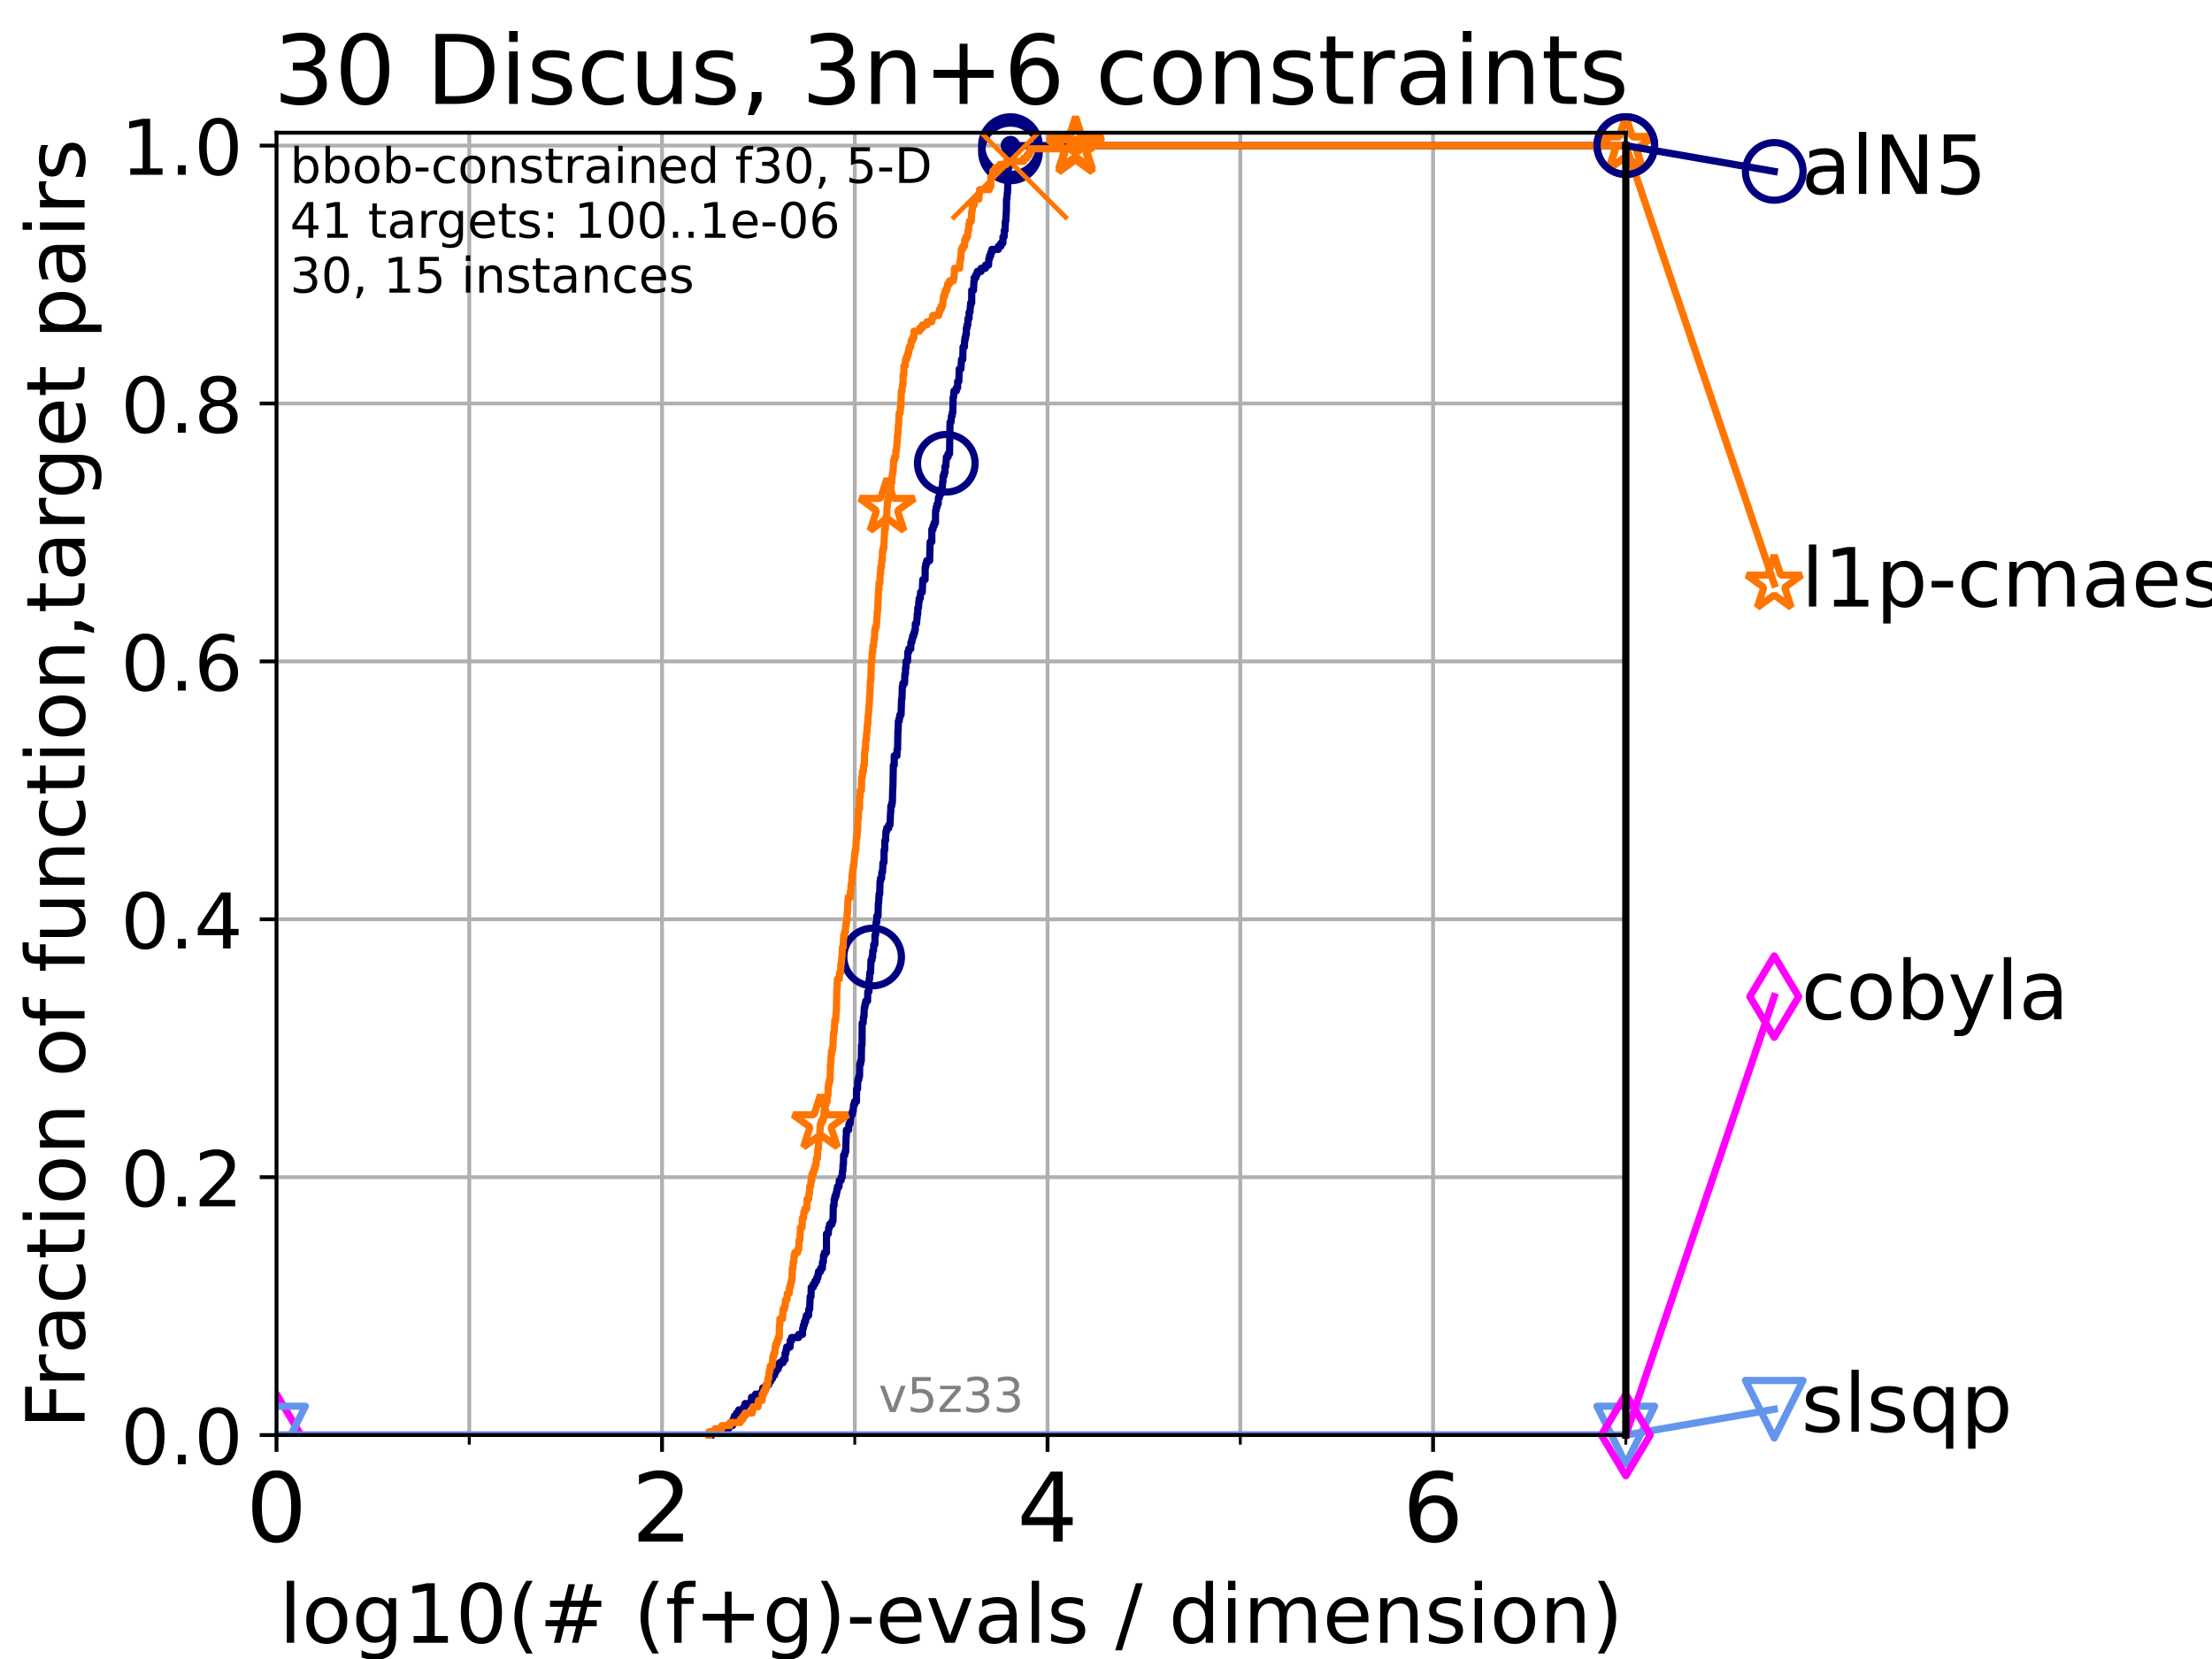 <?xml version="1.0" encoding="utf-8" standalone="no"?>
<!DOCTYPE svg PUBLIC "-//W3C//DTD SVG 1.1//EN"
  "http://www.w3.org/Graphics/SVG/1.1/DTD/svg11.dtd">
<!-- Created with matplotlib (https://matplotlib.org/) -->
<svg height="345.6pt" version="1.1" viewBox="0 0 460.8 345.6" width="460.8pt" xmlns="http://www.w3.org/2000/svg" xmlns:xlink="http://www.w3.org/1999/xlink">
 <defs>
  <style type="text/css">*{stroke-linecap:butt;stroke-linejoin:round;}</style>
 </defs>
 <g id="figure_1">
  <g id="patch_1">
   <path d="M 0 345.6 
L 460.8 345.6 
L 460.8 0 
L 0 0 
z
" style="fill:#ffffff;"/>
  </g>
  <g id="axes_1">
   <g id="patch_2">
    <path d="M 57.6 298.944 
L 338.688 298.944 
L 338.688 27.648 
L 57.6 27.648 
z
" style="fill:#ffffff;"/>
   </g>
   <g id="matplotlib.axis_1">
    <g id="xtick_1">
     <g id="line2d_1">
      <path clip-path="url(#p3d8bcfa9bb)" d="M 57.6 298.944 
L 57.6 27.648 
" style="fill:none;stroke:#b0b0b0;stroke-linecap:square;stroke-width:0.8;"/>
     </g>
     <g id="line2d_2">
      <defs>
       <path d="M 0 0 
L 0 3.5 
" id="m14b22f8a69" style="stroke:#000000;stroke-width:0.8;"/>
      </defs>
      <g>
       <use style="stroke:#000000;stroke-width:0.8;" x="57.6" xlink:href="#m14b22f8a69" y="298.944"/>
      </g>
     </g>
     <g id="text_1">
      <!-- 0 -->
      <g transform="translate(51.237 321.141)scale(0.2 -0.2)">
       <defs>
        <path d="M 31.781 66.406 
Q 24.172 66.406 20.328 58.906 
Q 16.5 51.422 16.5 36.375 
Q 16.5 21.391 20.328 13.891 
Q 24.172 6.391 31.781 6.391 
Q 39.453 6.391 43.281 13.891 
Q 47.125 21.391 47.125 36.375 
Q 47.125 51.422 43.281 58.906 
Q 39.453 66.406 31.781 66.406 
z
M 31.781 74.219 
Q 44.047 74.219 50.516 64.516 
Q 56.984 54.828 56.984 36.375 
Q 56.984 17.969 50.516 8.266 
Q 44.047 -1.422 31.781 -1.422 
Q 19.531 -1.422 13.062 8.266 
Q 6.594 17.969 6.594 36.375 
Q 6.594 54.828 13.062 64.516 
Q 19.531 74.219 31.781 74.219 
z
" id="DejaVuSans-48"/>
       </defs>
       <use xlink:href="#DejaVuSans-48"/>
      </g>
     </g>
    </g>
    <g id="xtick_2">
     <g id="line2d_3">
      <path clip-path="url(#p3d8bcfa9bb)" d="M 137.911 298.944 
L 137.911 27.648 
" style="fill:none;stroke:#b0b0b0;stroke-linecap:square;stroke-width:0.8;"/>
     </g>
     <g id="line2d_4">
      <g>
       <use style="stroke:#000000;stroke-width:0.8;" x="137.911" xlink:href="#m14b22f8a69" y="298.944"/>
      </g>
     </g>
     <g id="text_2">
      <!-- 2 -->
      <g transform="translate(131.548 321.141)scale(0.2 -0.2)">
       <defs>
        <path d="M 19.188 8.297 
L 53.609 8.297 
L 53.609 0 
L 7.328 0 
L 7.328 8.297 
Q 12.938 14.109 22.625 23.891 
Q 32.328 33.688 34.812 36.531 
Q 39.547 41.844 41.422 45.531 
Q 43.312 49.219 43.312 52.781 
Q 43.312 58.594 39.234 62.25 
Q 35.156 65.922 28.609 65.922 
Q 23.969 65.922 18.812 64.312 
Q 13.672 62.703 7.812 59.422 
L 7.812 69.391 
Q 13.766 71.781 18.938 73 
Q 24.125 74.219 28.422 74.219 
Q 39.75 74.219 46.484 68.547 
Q 53.219 62.891 53.219 53.422 
Q 53.219 48.922 51.531 44.891 
Q 49.859 40.875 45.406 35.406 
Q 44.188 33.984 37.641 27.219 
Q 31.109 20.453 19.188 8.297 
z
" id="DejaVuSans-50"/>
       </defs>
       <use xlink:href="#DejaVuSans-50"/>
      </g>
     </g>
    </g>
    <g id="xtick_3">
     <g id="line2d_5">
      <path clip-path="url(#p3d8bcfa9bb)" d="M 218.222 298.944 
L 218.222 27.648 
" style="fill:none;stroke:#b0b0b0;stroke-linecap:square;stroke-width:0.8;"/>
     </g>
     <g id="line2d_6">
      <g>
       <use style="stroke:#000000;stroke-width:0.8;" x="218.222" xlink:href="#m14b22f8a69" y="298.944"/>
      </g>
     </g>
     <g id="text_3">
      <!-- 4 -->
      <g transform="translate(211.859 321.141)scale(0.2 -0.2)">
       <defs>
        <path d="M 37.797 64.312 
L 12.891 25.391 
L 37.797 25.391 
z
M 35.203 72.906 
L 47.609 72.906 
L 47.609 25.391 
L 58.016 25.391 
L 58.016 17.188 
L 47.609 17.188 
L 47.609 0 
L 37.797 0 
L 37.797 17.188 
L 4.891 17.188 
L 4.891 26.703 
z
" id="DejaVuSans-52"/>
       </defs>
       <use xlink:href="#DejaVuSans-52"/>
      </g>
     </g>
    </g>
    <g id="xtick_4">
     <g id="line2d_7">
      <path clip-path="url(#p3d8bcfa9bb)" d="M 298.533 298.944 
L 298.533 27.648 
" style="fill:none;stroke:#b0b0b0;stroke-linecap:square;stroke-width:0.8;"/>
     </g>
     <g id="line2d_8">
      <g>
       <use style="stroke:#000000;stroke-width:0.8;" x="298.533" xlink:href="#m14b22f8a69" y="298.944"/>
      </g>
     </g>
     <g id="text_4">
      <!-- 6 -->
      <g transform="translate(292.17 321.141)scale(0.2 -0.2)">
       <defs>
        <path d="M 33.016 40.375 
Q 26.375 40.375 22.484 35.828 
Q 18.609 31.297 18.609 23.391 
Q 18.609 15.531 22.484 10.953 
Q 26.375 6.391 33.016 6.391 
Q 39.656 6.391 43.531 10.953 
Q 47.406 15.531 47.406 23.391 
Q 47.406 31.297 43.531 35.828 
Q 39.656 40.375 33.016 40.375 
z
M 52.594 71.297 
L 52.594 62.312 
Q 48.875 64.062 45.094 64.984 
Q 41.312 65.922 37.594 65.922 
Q 27.828 65.922 22.672 59.328 
Q 17.531 52.734 16.797 39.406 
Q 19.672 43.656 24.016 45.922 
Q 28.375 48.188 33.594 48.188 
Q 44.578 48.188 50.953 41.516 
Q 57.328 34.859 57.328 23.391 
Q 57.328 12.156 50.688 5.359 
Q 44.047 -1.422 33.016 -1.422 
Q 20.359 -1.422 13.672 8.266 
Q 6.984 17.969 6.984 36.375 
Q 6.984 53.656 15.188 63.938 
Q 23.391 74.219 37.203 74.219 
Q 40.922 74.219 44.703 73.484 
Q 48.484 72.75 52.594 71.297 
z
" id="DejaVuSans-54"/>
       </defs>
       <use xlink:href="#DejaVuSans-54"/>
      </g>
     </g>
    </g>
    <g id="xtick_5">
     <g id="line2d_9">
      <path clip-path="url(#p3d8bcfa9bb)" d="M 97.755 298.944 
L 97.755 27.648 
" style="fill:none;stroke:#b0b0b0;stroke-linecap:square;stroke-width:0.8;"/>
     </g>
     <g id="line2d_10">
      <defs>
       <path d="M 0 0 
L 0 2 
" id="mcf0b6f59fc" style="stroke:#000000;stroke-width:0.6;"/>
      </defs>
      <g>
       <use style="stroke:#000000;stroke-width:0.6;" x="97.755" xlink:href="#mcf0b6f59fc" y="298.944"/>
      </g>
     </g>
    </g>
    <g id="xtick_6">
     <g id="line2d_11">
      <path clip-path="url(#p3d8bcfa9bb)" d="M 178.066 298.944 
L 178.066 27.648 
" style="fill:none;stroke:#b0b0b0;stroke-linecap:square;stroke-width:0.8;"/>
     </g>
     <g id="line2d_12">
      <g>
       <use style="stroke:#000000;stroke-width:0.6;" x="178.066" xlink:href="#mcf0b6f59fc" y="298.944"/>
      </g>
     </g>
    </g>
    <g id="xtick_7">
     <g id="line2d_13">
      <path clip-path="url(#p3d8bcfa9bb)" d="M 258.377 298.944 
L 258.377 27.648 
" style="fill:none;stroke:#b0b0b0;stroke-linecap:square;stroke-width:0.8;"/>
     </g>
     <g id="line2d_14">
      <g>
       <use style="stroke:#000000;stroke-width:0.6;" x="258.377" xlink:href="#mcf0b6f59fc" y="298.944"/>
      </g>
     </g>
    </g>
    <g id="xtick_8">
     <g id="line2d_15">
      <path clip-path="url(#p3d8bcfa9bb)" d="M 338.688 298.944 
L 338.688 27.648 
" style="fill:none;stroke:#b0b0b0;stroke-linecap:square;stroke-width:0.8;"/>
     </g>
     <g id="line2d_16">
      <g>
       <use style="stroke:#000000;stroke-width:0.6;" x="338.688" xlink:href="#mcf0b6f59fc" y="298.944"/>
      </g>
     </g>
    </g>
    <g id="text_5">
     <!-- log10(# (f+g)-evals / dimension) -->
     <g transform="translate(58.145 342.218)scale(0.17 -0.17)">
      <defs>
       <path d="M 9.422 75.984 
L 18.406 75.984 
L 18.406 0 
L 9.422 0 
z
" id="DejaVuSans-108"/>
       <path d="M 30.609 48.391 
Q 23.391 48.391 19.188 42.75 
Q 14.984 37.109 14.984 27.297 
Q 14.984 17.484 19.156 11.844 
Q 23.344 6.203 30.609 6.203 
Q 37.797 6.203 41.984 11.859 
Q 46.188 17.531 46.188 27.297 
Q 46.188 37.016 41.984 42.703 
Q 37.797 48.391 30.609 48.391 
z
M 30.609 56 
Q 42.328 56 49.016 48.375 
Q 55.719 40.766 55.719 27.297 
Q 55.719 13.875 49.016 6.219 
Q 42.328 -1.422 30.609 -1.422 
Q 18.844 -1.422 12.172 6.219 
Q 5.516 13.875 5.516 27.297 
Q 5.516 40.766 12.172 48.375 
Q 18.844 56 30.609 56 
z
" id="DejaVuSans-111"/>
       <path d="M 45.406 27.984 
Q 45.406 37.75 41.375 43.109 
Q 37.359 48.484 30.078 48.484 
Q 22.859 48.484 18.828 43.109 
Q 14.797 37.75 14.797 27.984 
Q 14.797 18.266 18.828 12.891 
Q 22.859 7.516 30.078 7.516 
Q 37.359 7.516 41.375 12.891 
Q 45.406 18.266 45.406 27.984 
z
M 54.391 6.781 
Q 54.391 -7.172 48.188 -13.984 
Q 42 -20.797 29.203 -20.797 
Q 24.469 -20.797 20.266 -20.094 
Q 16.062 -19.391 12.109 -17.922 
L 12.109 -9.188 
Q 16.062 -11.328 19.922 -12.344 
Q 23.781 -13.375 27.781 -13.375 
Q 36.625 -13.375 41.016 -8.766 
Q 45.406 -4.156 45.406 5.172 
L 45.406 9.625 
Q 42.625 4.781 38.281 2.391 
Q 33.938 0 27.875 0 
Q 17.828 0 11.672 7.656 
Q 5.516 15.328 5.516 27.984 
Q 5.516 40.672 11.672 48.328 
Q 17.828 56 27.875 56 
Q 33.938 56 38.281 53.609 
Q 42.625 51.219 45.406 46.391 
L 45.406 54.688 
L 54.391 54.688 
z
" id="DejaVuSans-103"/>
       <path d="M 12.406 8.297 
L 28.516 8.297 
L 28.516 63.922 
L 10.984 60.406 
L 10.984 69.391 
L 28.422 72.906 
L 38.281 72.906 
L 38.281 8.297 
L 54.391 8.297 
L 54.391 0 
L 12.406 0 
z
" id="DejaVuSans-49"/>
       <path d="M 31 75.875 
Q 24.469 64.656 21.281 53.656 
Q 18.109 42.672 18.109 31.391 
Q 18.109 20.125 21.312 9.062 
Q 24.516 -2 31 -13.188 
L 23.188 -13.188 
Q 15.875 -1.703 12.234 9.375 
Q 8.594 20.453 8.594 31.391 
Q 8.594 42.281 12.203 53.312 
Q 15.828 64.359 23.188 75.875 
z
" id="DejaVuSans-40"/>
       <path d="M 51.125 44 
L 36.922 44 
L 32.812 27.688 
L 47.125 27.688 
z
M 43.797 71.781 
L 38.719 51.516 
L 52.984 51.516 
L 58.109 71.781 
L 65.922 71.781 
L 60.891 51.516 
L 76.125 51.516 
L 76.125 44 
L 58.984 44 
L 54.984 27.688 
L 70.516 27.688 
L 70.516 20.219 
L 53.078 20.219 
L 48 0 
L 40.188 0 
L 45.219 20.219 
L 30.906 20.219 
L 25.875 0 
L 18.016 0 
L 23.094 20.219 
L 7.719 20.219 
L 7.719 27.688 
L 24.906 27.688 
L 29 44 
L 13.281 44 
L 13.281 51.516 
L 30.906 51.516 
L 35.891 71.781 
z
" id="DejaVuSans-35"/>
       <path id="DejaVuSans-32"/>
       <path d="M 37.109 75.984 
L 37.109 68.5 
L 28.516 68.5 
Q 23.688 68.5 21.797 66.547 
Q 19.922 64.594 19.922 59.516 
L 19.922 54.688 
L 34.719 54.688 
L 34.719 47.703 
L 19.922 47.703 
L 19.922 0 
L 10.891 0 
L 10.891 47.703 
L 2.297 47.703 
L 2.297 54.688 
L 10.891 54.688 
L 10.891 58.5 
Q 10.891 67.625 15.141 71.797 
Q 19.391 75.984 28.609 75.984 
z
" id="DejaVuSans-102"/>
       <path d="M 46 62.703 
L 46 35.5 
L 73.188 35.5 
L 73.188 27.203 
L 46 27.203 
L 46 0 
L 37.797 0 
L 37.797 27.203 
L 10.594 27.203 
L 10.594 35.5 
L 37.797 35.5 
L 37.797 62.703 
z
" id="DejaVuSans-43"/>
       <path d="M 8.016 75.875 
L 15.828 75.875 
Q 23.141 64.359 26.781 53.312 
Q 30.422 42.281 30.422 31.391 
Q 30.422 20.453 26.781 9.375 
Q 23.141 -1.703 15.828 -13.188 
L 8.016 -13.188 
Q 14.5 -2 17.703 9.062 
Q 20.906 20.125 20.906 31.391 
Q 20.906 42.672 17.703 53.656 
Q 14.5 64.656 8.016 75.875 
z
" id="DejaVuSans-41"/>
       <path d="M 4.891 31.391 
L 31.203 31.391 
L 31.203 23.391 
L 4.891 23.391 
z
" id="DejaVuSans-45"/>
       <path d="M 56.203 29.594 
L 56.203 25.203 
L 14.891 25.203 
Q 15.484 15.922 20.484 11.062 
Q 25.484 6.203 34.422 6.203 
Q 39.594 6.203 44.453 7.469 
Q 49.312 8.734 54.109 11.281 
L 54.109 2.781 
Q 49.266 0.734 44.188 -0.344 
Q 39.109 -1.422 33.891 -1.422 
Q 20.797 -1.422 13.156 6.188 
Q 5.516 13.812 5.516 26.812 
Q 5.516 40.234 12.766 48.109 
Q 20.016 56 32.328 56 
Q 43.359 56 49.781 48.891 
Q 56.203 41.797 56.203 29.594 
z
M 47.219 32.234 
Q 47.125 39.594 43.094 43.984 
Q 39.062 48.391 32.422 48.391 
Q 24.906 48.391 20.391 44.141 
Q 15.875 39.891 15.188 32.172 
z
" id="DejaVuSans-101"/>
       <path d="M 2.984 54.688 
L 12.5 54.688 
L 29.594 8.797 
L 46.688 54.688 
L 56.203 54.688 
L 35.688 0 
L 23.484 0 
z
" id="DejaVuSans-118"/>
       <path d="M 34.281 27.484 
Q 23.391 27.484 19.188 25 
Q 14.984 22.516 14.984 16.5 
Q 14.984 11.719 18.141 8.906 
Q 21.297 6.109 26.703 6.109 
Q 34.188 6.109 38.703 11.406 
Q 43.219 16.703 43.219 25.484 
L 43.219 27.484 
z
M 52.203 31.203 
L 52.203 0 
L 43.219 0 
L 43.219 8.297 
Q 40.141 3.328 35.547 0.953 
Q 30.953 -1.422 24.312 -1.422 
Q 15.922 -1.422 10.953 3.297 
Q 6 8.016 6 15.922 
Q 6 25.141 12.172 29.828 
Q 18.359 34.516 30.609 34.516 
L 43.219 34.516 
L 43.219 35.406 
Q 43.219 41.609 39.141 45 
Q 35.062 48.391 27.688 48.391 
Q 23 48.391 18.547 47.266 
Q 14.109 46.141 10.016 43.891 
L 10.016 52.203 
Q 14.938 54.109 19.578 55.047 
Q 24.219 56 28.609 56 
Q 40.484 56 46.344 49.844 
Q 52.203 43.703 52.203 31.203 
z
" id="DejaVuSans-97"/>
       <path d="M 44.281 53.078 
L 44.281 44.578 
Q 40.484 46.531 36.375 47.5 
Q 32.281 48.484 27.875 48.484 
Q 21.188 48.484 17.844 46.438 
Q 14.5 44.391 14.5 40.281 
Q 14.5 37.156 16.891 35.375 
Q 19.281 33.594 26.516 31.984 
L 29.594 31.297 
Q 39.156 29.25 43.188 25.516 
Q 47.219 21.781 47.219 15.094 
Q 47.219 7.469 41.188 3.016 
Q 35.156 -1.422 24.609 -1.422 
Q 20.219 -1.422 15.453 -0.562 
Q 10.688 0.297 5.422 2 
L 5.422 11.281 
Q 10.406 8.688 15.234 7.391 
Q 20.062 6.109 24.812 6.109 
Q 31.156 6.109 34.562 8.281 
Q 37.984 10.453 37.984 14.406 
Q 37.984 18.062 35.516 20.016 
Q 33.062 21.969 24.703 23.781 
L 21.578 24.516 
Q 13.234 26.266 9.516 29.906 
Q 5.812 33.547 5.812 39.891 
Q 5.812 47.609 11.281 51.797 
Q 16.75 56 26.812 56 
Q 31.781 56 36.172 55.266 
Q 40.578 54.547 44.281 53.078 
z
" id="DejaVuSans-115"/>
       <path d="M 25.391 72.906 
L 33.688 72.906 
L 8.297 -9.281 
L 0 -9.281 
z
" id="DejaVuSans-47"/>
       <path d="M 45.406 46.391 
L 45.406 75.984 
L 54.391 75.984 
L 54.391 0 
L 45.406 0 
L 45.406 8.203 
Q 42.578 3.328 38.25 0.953 
Q 33.938 -1.422 27.875 -1.422 
Q 17.969 -1.422 11.734 6.484 
Q 5.516 14.406 5.516 27.297 
Q 5.516 40.188 11.734 48.094 
Q 17.969 56 27.875 56 
Q 33.938 56 38.25 53.625 
Q 42.578 51.266 45.406 46.391 
z
M 14.797 27.297 
Q 14.797 17.391 18.875 11.75 
Q 22.953 6.109 30.078 6.109 
Q 37.203 6.109 41.297 11.75 
Q 45.406 17.391 45.406 27.297 
Q 45.406 37.203 41.297 42.844 
Q 37.203 48.484 30.078 48.484 
Q 22.953 48.484 18.875 42.844 
Q 14.797 37.203 14.797 27.297 
z
" id="DejaVuSans-100"/>
       <path d="M 9.422 54.688 
L 18.406 54.688 
L 18.406 0 
L 9.422 0 
z
M 9.422 75.984 
L 18.406 75.984 
L 18.406 64.594 
L 9.422 64.594 
z
" id="DejaVuSans-105"/>
       <path d="M 52 44.188 
Q 55.375 50.25 60.062 53.125 
Q 64.75 56 71.094 56 
Q 79.641 56 84.281 50.016 
Q 88.922 44.047 88.922 33.016 
L 88.922 0 
L 79.891 0 
L 79.891 32.719 
Q 79.891 40.578 77.094 44.375 
Q 74.312 48.188 68.609 48.188 
Q 61.625 48.188 57.562 43.547 
Q 53.516 38.922 53.516 30.906 
L 53.516 0 
L 44.484 0 
L 44.484 32.719 
Q 44.484 40.625 41.703 44.406 
Q 38.922 48.188 33.109 48.188 
Q 26.219 48.188 22.156 43.531 
Q 18.109 38.875 18.109 30.906 
L 18.109 0 
L 9.078 0 
L 9.078 54.688 
L 18.109 54.688 
L 18.109 46.188 
Q 21.188 51.219 25.484 53.609 
Q 29.781 56 35.688 56 
Q 41.656 56 45.828 52.969 
Q 50 49.953 52 44.188 
z
" id="DejaVuSans-109"/>
       <path d="M 54.891 33.016 
L 54.891 0 
L 45.906 0 
L 45.906 32.719 
Q 45.906 40.484 42.875 44.328 
Q 39.844 48.188 33.797 48.188 
Q 26.516 48.188 22.312 43.547 
Q 18.109 38.922 18.109 30.906 
L 18.109 0 
L 9.078 0 
L 9.078 54.688 
L 18.109 54.688 
L 18.109 46.188 
Q 21.344 51.125 25.703 53.562 
Q 30.078 56 35.797 56 
Q 45.219 56 50.047 50.172 
Q 54.891 44.344 54.891 33.016 
z
" id="DejaVuSans-110"/>
      </defs>
      <use xlink:href="#DejaVuSans-108"/>
      <use x="27.783" xlink:href="#DejaVuSans-111"/>
      <use x="88.965" xlink:href="#DejaVuSans-103"/>
      <use x="152.441" xlink:href="#DejaVuSans-49"/>
      <use x="216.064" xlink:href="#DejaVuSans-48"/>
      <use x="279.688" xlink:href="#DejaVuSans-40"/>
      <use x="318.701" xlink:href="#DejaVuSans-35"/>
      <use x="402.49" xlink:href="#DejaVuSans-32"/>
      <use x="434.277" xlink:href="#DejaVuSans-40"/>
      <use x="473.291" xlink:href="#DejaVuSans-102"/>
      <use x="508.496" xlink:href="#DejaVuSans-43"/>
      <use x="592.285" xlink:href="#DejaVuSans-103"/>
      <use x="655.762" xlink:href="#DejaVuSans-41"/>
      <use x="694.775" xlink:href="#DejaVuSans-45"/>
      <use x="730.859" xlink:href="#DejaVuSans-101"/>
      <use x="792.383" xlink:href="#DejaVuSans-118"/>
      <use x="851.562" xlink:href="#DejaVuSans-97"/>
      <use x="912.842" xlink:href="#DejaVuSans-108"/>
      <use x="940.625" xlink:href="#DejaVuSans-115"/>
      <use x="992.725" xlink:href="#DejaVuSans-32"/>
      <use x="1024.512" xlink:href="#DejaVuSans-47"/>
      <use x="1058.203" xlink:href="#DejaVuSans-32"/>
      <use x="1089.99" xlink:href="#DejaVuSans-100"/>
      <use x="1153.467" xlink:href="#DejaVuSans-105"/>
      <use x="1181.25" xlink:href="#DejaVuSans-109"/>
      <use x="1278.662" xlink:href="#DejaVuSans-101"/>
      <use x="1340.186" xlink:href="#DejaVuSans-110"/>
      <use x="1403.564" xlink:href="#DejaVuSans-115"/>
      <use x="1455.664" xlink:href="#DejaVuSans-105"/>
      <use x="1483.447" xlink:href="#DejaVuSans-111"/>
      <use x="1544.629" xlink:href="#DejaVuSans-110"/>
      <use x="1608.008" xlink:href="#DejaVuSans-41"/>
     </g>
    </g>
   </g>
   <g id="matplotlib.axis_2">
    <g id="ytick_1">
     <g id="line2d_17">
      <path clip-path="url(#p3d8bcfa9bb)" d="M 57.6 298.944 
L 338.688 298.944 
" style="fill:none;stroke:#b0b0b0;stroke-linecap:square;stroke-width:0.8;"/>
     </g>
     <g id="line2d_18">
      <defs>
       <path d="M 0 0 
L -3.5 0 
" id="m32ac47dfb6" style="stroke:#000000;stroke-width:0.8;"/>
      </defs>
      <g>
       <use style="stroke:#000000;stroke-width:0.8;" x="57.6" xlink:href="#m32ac47dfb6" y="298.944"/>
      </g>
     </g>
     <g id="text_6">
      <!-- 0.0 -->
      <g transform="translate(25.155 305.023)scale(0.16 -0.16)">
       <defs>
        <path d="M 10.688 12.406 
L 21 12.406 
L 21 0 
L 10.688 0 
z
" id="DejaVuSans-46"/>
       </defs>
       <use xlink:href="#DejaVuSans-48"/>
       <use x="63.623" xlink:href="#DejaVuSans-46"/>
       <use x="95.41" xlink:href="#DejaVuSans-48"/>
      </g>
     </g>
    </g>
    <g id="ytick_2">
     <g id="line2d_19">
      <path clip-path="url(#p3d8bcfa9bb)" d="M 57.6 245.222 
L 338.688 245.222 
" style="fill:none;stroke:#b0b0b0;stroke-linecap:square;stroke-width:0.8;"/>
     </g>
     <g id="line2d_20">
      <g>
       <use style="stroke:#000000;stroke-width:0.8;" x="57.6" xlink:href="#m32ac47dfb6" y="245.222"/>
      </g>
     </g>
     <g id="text_7">
      <!-- 0.2 -->
      <g transform="translate(25.155 251.301)scale(0.16 -0.16)">
       <use xlink:href="#DejaVuSans-48"/>
       <use x="63.623" xlink:href="#DejaVuSans-46"/>
       <use x="95.41" xlink:href="#DejaVuSans-50"/>
      </g>
     </g>
    </g>
    <g id="ytick_3">
     <g id="line2d_21">
      <path clip-path="url(#p3d8bcfa9bb)" d="M 57.6 191.5 
L 338.688 191.5 
" style="fill:none;stroke:#b0b0b0;stroke-linecap:square;stroke-width:0.8;"/>
     </g>
     <g id="line2d_22">
      <g>
       <use style="stroke:#000000;stroke-width:0.8;" x="57.6" xlink:href="#m32ac47dfb6" y="191.5"/>
      </g>
     </g>
     <g id="text_8">
      <!-- 0.4 -->
      <g transform="translate(25.155 197.579)scale(0.16 -0.16)">
       <use xlink:href="#DejaVuSans-48"/>
       <use x="63.623" xlink:href="#DejaVuSans-46"/>
       <use x="95.41" xlink:href="#DejaVuSans-52"/>
      </g>
     </g>
    </g>
    <g id="ytick_4">
     <g id="line2d_23">
      <path clip-path="url(#p3d8bcfa9bb)" d="M 57.6 137.778 
L 338.688 137.778 
" style="fill:none;stroke:#b0b0b0;stroke-linecap:square;stroke-width:0.8;"/>
     </g>
     <g id="line2d_24">
      <g>
       <use style="stroke:#000000;stroke-width:0.8;" x="57.6" xlink:href="#m32ac47dfb6" y="137.778"/>
      </g>
     </g>
     <g id="text_9">
      <!-- 0.6 -->
      <g transform="translate(25.155 143.857)scale(0.16 -0.16)">
       <use xlink:href="#DejaVuSans-48"/>
       <use x="63.623" xlink:href="#DejaVuSans-46"/>
       <use x="95.41" xlink:href="#DejaVuSans-54"/>
      </g>
     </g>
    </g>
    <g id="ytick_5">
     <g id="line2d_25">
      <path clip-path="url(#p3d8bcfa9bb)" d="M 57.6 84.056 
L 338.688 84.056 
" style="fill:none;stroke:#b0b0b0;stroke-linecap:square;stroke-width:0.8;"/>
     </g>
     <g id="line2d_26">
      <g>
       <use style="stroke:#000000;stroke-width:0.8;" x="57.6" xlink:href="#m32ac47dfb6" y="84.056"/>
      </g>
     </g>
     <g id="text_10">
      <!-- 0.8 -->
      <g transform="translate(25.155 90.135)scale(0.16 -0.16)">
       <defs>
        <path d="M 31.781 34.625 
Q 24.75 34.625 20.719 30.859 
Q 16.703 27.094 16.703 20.516 
Q 16.703 13.922 20.719 10.156 
Q 24.75 6.391 31.781 6.391 
Q 38.812 6.391 42.859 10.172 
Q 46.922 13.969 46.922 20.516 
Q 46.922 27.094 42.891 30.859 
Q 38.875 34.625 31.781 34.625 
z
M 21.922 38.812 
Q 15.578 40.375 12.031 44.719 
Q 8.5 49.078 8.5 55.328 
Q 8.5 64.062 14.719 69.141 
Q 20.953 74.219 31.781 74.219 
Q 42.672 74.219 48.875 69.141 
Q 55.078 64.062 55.078 55.328 
Q 55.078 49.078 51.531 44.719 
Q 48 40.375 41.703 38.812 
Q 48.828 37.156 52.797 32.312 
Q 56.781 27.484 56.781 20.516 
Q 56.781 9.906 50.312 4.234 
Q 43.844 -1.422 31.781 -1.422 
Q 19.734 -1.422 13.25 4.234 
Q 6.781 9.906 6.781 20.516 
Q 6.781 27.484 10.781 32.312 
Q 14.797 37.156 21.922 38.812 
z
M 18.312 54.391 
Q 18.312 48.734 21.844 45.562 
Q 25.391 42.391 31.781 42.391 
Q 38.141 42.391 41.719 45.562 
Q 45.312 48.734 45.312 54.391 
Q 45.312 60.062 41.719 63.234 
Q 38.141 66.406 31.781 66.406 
Q 25.391 66.406 21.844 63.234 
Q 18.312 60.062 18.312 54.391 
z
" id="DejaVuSans-56"/>
       </defs>
       <use xlink:href="#DejaVuSans-48"/>
       <use x="63.623" xlink:href="#DejaVuSans-46"/>
       <use x="95.41" xlink:href="#DejaVuSans-56"/>
      </g>
     </g>
    </g>
    <g id="ytick_6">
     <g id="line2d_27">
      <path clip-path="url(#p3d8bcfa9bb)" d="M 57.6 30.334 
L 338.688 30.334 
" style="fill:none;stroke:#b0b0b0;stroke-linecap:square;stroke-width:0.8;"/>
     </g>
     <g id="line2d_28">
      <g>
       <use style="stroke:#000000;stroke-width:0.8;" x="57.6" xlink:href="#m32ac47dfb6" y="30.334"/>
      </g>
     </g>
     <g id="text_11">
      <!-- 1.0 -->
      <g transform="translate(25.155 36.413)scale(0.16 -0.16)">
       <use xlink:href="#DejaVuSans-49"/>
       <use x="63.623" xlink:href="#DejaVuSans-46"/>
       <use x="95.41" xlink:href="#DejaVuSans-48"/>
      </g>
     </g>
    </g>
    <g id="text_12">
     <!-- Fraction of function,target pairs -->
     <g transform="translate(17.62 297.681)rotate(-90)scale(0.17 -0.17)">
      <defs>
       <path d="M 9.812 72.906 
L 51.703 72.906 
L 51.703 64.594 
L 19.672 64.594 
L 19.672 43.109 
L 48.578 43.109 
L 48.578 34.812 
L 19.672 34.812 
L 19.672 0 
L 9.812 0 
z
" id="DejaVuSans-70"/>
       <path d="M 41.109 46.297 
Q 39.594 47.172 37.812 47.578 
Q 36.031 48 33.891 48 
Q 26.266 48 22.188 43.047 
Q 18.109 38.094 18.109 28.812 
L 18.109 0 
L 9.078 0 
L 9.078 54.688 
L 18.109 54.688 
L 18.109 46.188 
Q 20.953 51.172 25.484 53.578 
Q 30.031 56 36.531 56 
Q 37.453 56 38.578 55.875 
Q 39.703 55.766 41.062 55.516 
z
" id="DejaVuSans-114"/>
       <path d="M 48.781 52.594 
L 48.781 44.188 
Q 44.969 46.297 41.141 47.344 
Q 37.312 48.391 33.406 48.391 
Q 24.656 48.391 19.812 42.844 
Q 14.984 37.312 14.984 27.297 
Q 14.984 17.281 19.812 11.734 
Q 24.656 6.203 33.406 6.203 
Q 37.312 6.203 41.141 7.25 
Q 44.969 8.297 48.781 10.406 
L 48.781 2.094 
Q 45.016 0.344 40.984 -0.531 
Q 36.969 -1.422 32.422 -1.422 
Q 20.062 -1.422 12.781 6.344 
Q 5.516 14.109 5.516 27.297 
Q 5.516 40.672 12.859 48.328 
Q 20.219 56 33.016 56 
Q 37.156 56 41.109 55.141 
Q 45.062 54.297 48.781 52.594 
z
" id="DejaVuSans-99"/>
       <path d="M 18.312 70.219 
L 18.312 54.688 
L 36.812 54.688 
L 36.812 47.703 
L 18.312 47.703 
L 18.312 18.016 
Q 18.312 11.328 20.141 9.422 
Q 21.969 7.516 27.594 7.516 
L 36.812 7.516 
L 36.812 0 
L 27.594 0 
Q 17.188 0 13.234 3.875 
Q 9.281 7.766 9.281 18.016 
L 9.281 47.703 
L 2.688 47.703 
L 2.688 54.688 
L 9.281 54.688 
L 9.281 70.219 
z
" id="DejaVuSans-116"/>
       <path d="M 8.5 21.578 
L 8.5 54.688 
L 17.484 54.688 
L 17.484 21.922 
Q 17.484 14.156 20.5 10.266 
Q 23.531 6.391 29.594 6.391 
Q 36.859 6.391 41.078 11.031 
Q 45.312 15.672 45.312 23.688 
L 45.312 54.688 
L 54.297 54.688 
L 54.297 0 
L 45.312 0 
L 45.312 8.406 
Q 42.047 3.422 37.719 1 
Q 33.406 -1.422 27.688 -1.422 
Q 18.266 -1.422 13.375 4.438 
Q 8.5 10.297 8.5 21.578 
z
M 31.109 56 
z
" id="DejaVuSans-117"/>
       <path d="M 11.719 12.406 
L 22.016 12.406 
L 22.016 4 
L 14.016 -11.625 
L 7.719 -11.625 
L 11.719 4 
z
" id="DejaVuSans-44"/>
       <path d="M 18.109 8.203 
L 18.109 -20.797 
L 9.078 -20.797 
L 9.078 54.688 
L 18.109 54.688 
L 18.109 46.391 
Q 20.953 51.266 25.266 53.625 
Q 29.594 56 35.594 56 
Q 45.562 56 51.781 48.094 
Q 58.016 40.188 58.016 27.297 
Q 58.016 14.406 51.781 6.484 
Q 45.562 -1.422 35.594 -1.422 
Q 29.594 -1.422 25.266 0.953 
Q 20.953 3.328 18.109 8.203 
z
M 48.688 27.297 
Q 48.688 37.203 44.609 42.844 
Q 40.531 48.484 33.406 48.484 
Q 26.266 48.484 22.188 42.844 
Q 18.109 37.203 18.109 27.297 
Q 18.109 17.391 22.188 11.75 
Q 26.266 6.109 33.406 6.109 
Q 40.531 6.109 44.609 11.75 
Q 48.688 17.391 48.688 27.297 
z
" id="DejaVuSans-112"/>
      </defs>
      <use xlink:href="#DejaVuSans-70"/>
      <use x="50.27" xlink:href="#DejaVuSans-114"/>
      <use x="91.383" xlink:href="#DejaVuSans-97"/>
      <use x="152.662" xlink:href="#DejaVuSans-99"/>
      <use x="207.643" xlink:href="#DejaVuSans-116"/>
      <use x="246.852" xlink:href="#DejaVuSans-105"/>
      <use x="274.635" xlink:href="#DejaVuSans-111"/>
      <use x="335.816" xlink:href="#DejaVuSans-110"/>
      <use x="399.195" xlink:href="#DejaVuSans-32"/>
      <use x="430.982" xlink:href="#DejaVuSans-111"/>
      <use x="492.164" xlink:href="#DejaVuSans-102"/>
      <use x="527.369" xlink:href="#DejaVuSans-32"/>
      <use x="559.156" xlink:href="#DejaVuSans-102"/>
      <use x="594.361" xlink:href="#DejaVuSans-117"/>
      <use x="657.74" xlink:href="#DejaVuSans-110"/>
      <use x="721.119" xlink:href="#DejaVuSans-99"/>
      <use x="776.1" xlink:href="#DejaVuSans-116"/>
      <use x="815.309" xlink:href="#DejaVuSans-105"/>
      <use x="843.092" xlink:href="#DejaVuSans-111"/>
      <use x="904.273" xlink:href="#DejaVuSans-110"/>
      <use x="967.652" xlink:href="#DejaVuSans-44"/>
      <use x="999.439" xlink:href="#DejaVuSans-116"/>
      <use x="1038.648" xlink:href="#DejaVuSans-97"/>
      <use x="1099.928" xlink:href="#DejaVuSans-114"/>
      <use x="1139.291" xlink:href="#DejaVuSans-103"/>
      <use x="1202.768" xlink:href="#DejaVuSans-101"/>
      <use x="1264.291" xlink:href="#DejaVuSans-116"/>
      <use x="1303.5" xlink:href="#DejaVuSans-32"/>
      <use x="1335.287" xlink:href="#DejaVuSans-112"/>
      <use x="1398.764" xlink:href="#DejaVuSans-97"/>
      <use x="1460.043" xlink:href="#DejaVuSans-105"/>
      <use x="1487.826" xlink:href="#DejaVuSans-114"/>
      <use x="1528.939" xlink:href="#DejaVuSans-115"/>
     </g>
    </g>
   </g>
   <g id="line2d_29">
    <defs>
     <path d="M 0 1.5 
C 0.398 1.5 0.779 1.342 1.061 1.061 
C 1.342 0.779 1.5 0.398 1.5 0 
C 1.5 -0.398 1.342 -0.779 1.061 -1.061 
C 0.779 -1.342 0.398 -1.5 0 -1.5 
C -0.398 -1.5 -0.779 -1.342 -1.061 -1.061 
C -1.342 -0.779 -1.5 -0.398 -1.5 0 
C -1.5 0.398 -1.342 0.779 -1.061 1.061 
C -0.779 1.342 -0.398 1.5 0 1.5 
z
" id="ma947100b87" style="stroke:#000080;"/>
    </defs>
    <g>
     <use style="fill:#000080;stroke:#000080;" x="210.495" xlink:href="#ma947100b87" y="30.334"/>
     <use style="fill:#000080;stroke:#000080;" x="210.495" xlink:href="#ma947100b87" y="30.334"/>
    </g>
   </g>
   <g id="line2d_30">
    <path d="M 148.084 298.944 
L 148.084 298.289 
L 150.412 298.289 
L 150.412 297.634 
L 151.787 297.634 
L 151.787 296.979 
L 152.617 296.979 
L 152.707 295.668 
L 152.974 295.668 
L 152.974 295.013 
L 153.438 295.013 
L 153.438 294.358 
L 153.89 294.358 
L 153.89 293.703 
L 154.946 293.703 
L 154.946 293.048 
L 155.207 293.048 
L 155.207 292.393 
L 156.527 292.393 
L 156.551 291.082 
L 157.392 291.082 
L 157.392 290.427 
L 158.732 290.427 
L 158.732 289.772 
L 158.9 289.772 
L 158.9 289.117 
L 159.618 289.117 
L 159.618 288.462 
L 160.172 288.462 
L 160.172 287.807 
L 160.519 287.807 
L 160.519 287.151 
L 160.933 287.151 
L 160.933 286.496 
L 161.357 286.496 
L 161.357 285.841 
L 161.609 285.841 
L 161.609 285.186 
L 162.122 285.186 
L 162.122 284.531 
L 162.381 284.531 
L 162.381 283.876 
L 163.136 283.876 
L 163.136 283.22 
L 163.542 283.22 
L 163.542 281.91 
L 163.733 281.91 
L 163.733 281.255 
L 163.875 281.255 
L 163.875 280.6 
L 164.6 280.6 
L 164.6 279.29 
L 164.899 279.29 
L 164.899 278.634 
L 166.365 278.634 
L 166.365 277.979 
L 167.178 277.979 
L 167.217 276.669 
L 167.372 276.669 
L 167.372 276.014 
L 167.564 276.014 
L 167.564 275.359 
L 167.805 275.359 
L 167.805 274.704 
L 167.967 274.704 
L 167.967 274.048 
L 168.446 274.048 
L 168.482 272.738 
L 168.663 272.738 
L 168.77 270.118 
L 168.947 270.118 
L 168.994 268.152 
L 169.423 268.152 
L 169.423 267.497 
L 169.775 267.497 
L 169.775 266.842 
L 170.141 266.842 
L 170.141 266.187 
L 170.381 266.187 
L 170.381 265.532 
L 170.5 265.532 
L 170.5 264.876 
L 170.946 264.876 
L 170.946 264.221 
L 171.32 264.221 
L 171.33 262.911 
L 171.524 262.911 
L 171.534 261.601 
L 171.736 261.601 
L 171.736 260.946 
L 172.162 260.946 
L 172.172 257.015 
L 172.54 257.015 
L 172.645 255.704 
L 172.815 255.704 
L 172.815 255.049 
L 173.317 255.049 
L 173.317 254.394 
L 173.526 254.394 
L 173.599 251.118 
L 173.751 251.118 
L 173.778 249.808 
L 173.929 249.808 
L 173.929 249.153 
L 174.175 249.153 
L 174.175 248.498 
L 174.322 248.498 
L 174.322 247.843 
L 174.46 247.843 
L 174.46 247.187 
L 174.792 247.187 
L 174.834 245.877 
L 175.232 245.877 
L 175.232 245.222 
L 175.444 245.222 
L 175.509 243.912 
L 175.589 243.912 
L 175.614 242.601 
L 175.702 242.601 
L 175.734 240.636 
L 175.995 240.636 
L 175.995 239.981 
L 176.167 239.981 
L 176.268 236.705 
L 176.306 236.705 
L 176.322 235.395 
L 176.771 235.395 
L 176.861 234.085 
L 177.091 234.085 
L 177.186 232.774 
L 177.26 232.774 
L 177.26 232.119 
L 177.585 232.119 
L 177.585 231.464 
L 177.735 231.464 
L 177.806 230.154 
L 178.003 230.154 
L 178.003 229.499 
L 178.412 229.499 
L 178.439 226.878 
L 178.636 226.878 
L 178.703 224.912 
L 178.891 224.912 
L 178.891 224.257 
L 179.056 224.257 
L 179.102 221.637 
L 179.292 221.637 
L 179.292 220.982 
L 179.428 220.982 
L 179.473 217.706 
L 179.582 217.706 
L 179.601 213.12 
L 179.811 213.12 
L 179.874 211.81 
L 179.98 211.81 
L 180.049 209.844 
L 180.185 209.844 
L 180.185 209.189 
L 180.339 209.189 
L 180.339 208.534 
L 180.733 208.534 
L 180.774 206.568 
L 181.018 206.568 
L 181.059 203.948 
L 181.153 203.948 
L 181.193 202.638 
L 181.362 202.638 
L 181.437 200.017 
L 181.648 200.017 
L 181.648 199.362 
L 181.784 199.362 
L 181.806 198.052 
L 181.974 198.052 
L 182.019 196.741 
L 182.267 196.741 
L 182.267 194.776 
L 182.409 194.776 
L 182.507 192.155 
L 182.642 192.155 
L 182.647 190.845 
L 182.908 190.845 
L 182.971 188.224 
L 183.024 188.224 
L 183.129 186.259 
L 183.259 186.259 
L 183.326 183.638 
L 183.418 183.638 
L 183.418 182.983 
L 183.658 182.983 
L 183.698 181.673 
L 183.854 181.673 
L 183.939 179.707 
L 184.152 179.707 
L 184.172 177.087 
L 184.314 177.087 
L 184.323 175.121 
L 184.479 175.121 
L 184.556 173.156 
L 184.718 173.156 
L 184.718 172.501 
L 185.147 172.501 
L 185.147 171.846 
L 185.405 171.846 
L 185.515 169.225 
L 185.56 169.225 
L 185.574 167.915 
L 185.768 167.915 
L 185.768 167.26 
L 185.893 167.26 
L 185.977 163.984 
L 186.013 163.984 
L 186.101 159.398 
L 186.285 159.398 
L 186.285 157.432 
L 186.859 157.432 
L 186.867 156.122 
L 186.98 156.122 
L 187.055 152.191 
L 187.097 152.191 
L 187.143 150.226 
L 187.324 150.226 
L 187.324 149.571 
L 187.455 149.571 
L 187.455 148.916 
L 187.706 148.916 
L 187.814 145.64 
L 187.889 145.64 
L 187.972 143.019 
L 188.075 143.019 
L 188.075 142.364 
L 188.433 142.364 
L 188.51 140.399 
L 188.62 140.399 
L 188.643 139.088 
L 188.742 139.088 
L 188.742 137.778 
L 189.057 137.778 
L 189.116 135.813 
L 189.304 135.813 
L 189.304 135.157 
L 189.738 135.157 
L 189.752 133.847 
L 189.947 133.847 
L 189.947 133.192 
L 190.095 133.192 
L 190.095 132.537 
L 190.342 132.537 
L 190.342 131.882 
L 190.541 131.882 
L 190.541 131.227 
L 190.68 131.227 
L 190.68 129.916 
L 190.942 129.916 
L 191.042 128.606 
L 191.071 128.606 
L 191.071 127.951 
L 191.184 127.951 
L 191.184 126.641 
L 191.334 126.641 
L 191.415 125.33 
L 191.48 125.33 
L 191.48 124.675 
L 191.699 124.675 
L 191.772 123.365 
L 192.124 123.365 
L 192.233 120.744 
L 192.71 120.744 
L 192.731 118.124 
L 192.851 118.124 
L 192.851 117.469 
L 193.044 117.469 
L 193.044 116.813 
L 193.662 116.813 
L 193.759 112.883 
L 194.118 112.883 
L 194.118 110.262 
L 194.369 110.262 
L 194.369 109.607 
L 194.587 109.607 
L 194.587 108.952 
L 194.874 108.952 
L 194.898 106.331 
L 195.022 106.331 
L 195.022 105.676 
L 195.196 105.676 
L 195.196 105.021 
L 195.439 105.021 
L 195.481 103.71 
L 195.677 103.71 
L 195.677 103.055 
L 195.922 103.055 
L 195.922 102.4 
L 196.099 102.4 
L 196.099 101.745 
L 196.294 101.745 
L 196.36 100.435 
L 196.424 100.435 
L 196.462 99.124 
L 196.687 99.124 
L 196.687 98.469 
L 196.859 98.469 
L 196.859 97.159 
L 197.036 97.159 
L 197.146 95.194 
L 197.493 95.194 
L 197.493 94.538 
L 197.806 94.538 
L 197.9 87.987 
L 198.098 87.987 
L 198.2 86.677 
L 198.36 86.677 
L 198.36 86.022 
L 198.475 86.022 
L 198.563 82.746 
L 198.64 82.746 
L 198.739 81.435 
L 199.224 81.435 
L 199.224 80.78 
L 199.492 80.78 
L 199.492 79.47 
L 199.745 79.47 
L 199.822 76.849 
L 200.186 76.849 
L 200.294 74.884 
L 200.557 74.884 
L 200.622 72.263 
L 200.905 72.263 
L 200.937 70.953 
L 201.029 70.953 
L 201.029 70.298 
L 201.184 70.298 
L 201.184 69.643 
L 201.307 69.643 
L 201.313 68.333 
L 201.454 68.333 
L 201.454 67.677 
L 201.617 67.677 
L 201.643 66.367 
L 201.876 66.367 
L 201.877 65.057 
L 202.056 65.057 
L 202.148 63.747 
L 202.209 63.747 
L 202.209 63.091 
L 202.428 63.091 
L 202.428 60.471 
L 202.8 60.471 
L 202.891 58.505 
L 202.94 58.505 
L 202.94 57.85 
L 203.3 57.85 
L 203.3 57.195 
L 203.588 57.195 
L 203.588 56.54 
L 204.389 56.54 
L 204.389 55.885 
L 205.291 55.885 
L 205.291 55.23 
L 205.939 55.23 
L 205.982 53.919 
L 206.145 53.919 
L 206.145 53.264 
L 206.383 53.264 
L 206.383 52.609 
L 206.609 52.609 
L 206.609 51.954 
L 207.97 51.954 
L 207.97 51.299 
L 208.51 51.299 
L 208.51 50.644 
L 208.922 50.644 
L 208.94 49.333 
L 209.177 49.333 
L 209.205 48.023 
L 209.366 48.023 
L 209.434 46.058 
L 209.525 46.058 
L 209.627 44.092 
L 209.645 44.092 
L 209.675 41.472 
L 209.764 41.472 
L 209.836 40.161 
L 209.887 40.161 
L 209.998 36.23 
L 210.014 36.23 
L 210.014 34.92 
L 210.2 34.92 
L 210.262 32.3 
L 210.379 32.3 
L 210.379 31.644 
L 210.495 31.644 
L 210.495 30.334 
L 338.688 30.334 
L 338.688 30.334 
" style="fill:none;stroke:#000080;stroke-linecap:square;stroke-width:1.5;"/>
   </g>
   <g id="line2d_31">
    <defs>
     <path d="M 0 6 
C 1.591 6 3.117 5.368 4.243 4.243 
C 5.368 3.117 6 1.591 6 0 
C 6 -1.591 5.368 -3.117 4.243 -4.243 
C 3.117 -5.368 1.591 -6 0 -6 
C -1.591 -6 -3.117 -5.368 -4.243 -4.243 
C -5.368 -3.117 -6 -1.591 -6 0 
C -6 1.591 -5.368 3.117 -4.243 4.243 
C -3.117 5.368 -1.591 6 0 6 
z
" id="m901cc7baa5" style="stroke:#000080;stroke-width:1.5;"/>
    </defs>
    <g>
     <use style="fill-opacity:0;stroke:#000080;stroke-width:1.5;" x="181.784" xlink:href="#m901cc7baa5" y="199.362"/>
     <use style="fill-opacity:0;stroke:#000080;stroke-width:1.5;" x="197.127" xlink:href="#m901cc7baa5" y="96.504"/>
     <use style="fill-opacity:0;stroke:#000080;stroke-width:1.5;" x="210.495" xlink:href="#m901cc7baa5" y="31.644"/>
     <use style="fill-opacity:0;stroke:#000080;stroke-width:1.5;" x="210.495" xlink:href="#m901cc7baa5" y="30.334"/>
     <use style="fill-opacity:0;stroke:#000080;stroke-width:1.5;" x="338.688" xlink:href="#m901cc7baa5" y="30.334"/>
    </g>
   </g>
   <g id="line2d_32">
    <path style="fill:none;stroke:#000080;stroke-linecap:square;stroke-width:1.5;"/>
    <g/>
   </g>
   <g id="line2d_33">
    <path clip-path="url(#p3d8bcfa9bb)" d="M 57.6 298.944 
L 57.6 298.944 
L 57.6 298.944 
L 57.6 298.944 
L 338.688 298.944 
" style="fill:none;stroke:#ff00ff;stroke-linecap:square;stroke-width:1.5;"/>
   </g>
   <g id="line2d_34">
    <defs>
     <path d="M -0 8.485 
L 5.091 0 
L 0 -8.485 
L -5.091 -0 
z
" id="m6f7eaa59f5" style="stroke:#ff00ff;stroke-linejoin:miter;stroke-width:1.5;"/>
    </defs>
    <g clip-path="url(#p3d8bcfa9bb)">
     <use style="fill-opacity:0;stroke:#ff00ff;stroke-linejoin:miter;stroke-width:1.5;" x="57.6" xlink:href="#m6f7eaa59f5" y="298.944"/>
    </g>
   </g>
   <g id="line2d_35">
    <path clip-path="url(#p3d8bcfa9bb)" style="fill:none;stroke:#ff00ff;stroke-linecap:square;stroke-width:1.5;"/>
    <g clip-path="url(#p3d8bcfa9bb)">
     <use style="fill-opacity:0;stroke:#ff00ff;stroke-linejoin:miter;stroke-width:1.5;" x="-1" xlink:href="#m6f7eaa59f5" y="567.554"/>
     <use style="fill-opacity:0;stroke:#ff00ff;stroke-linejoin:miter;stroke-width:1.5;" x="338.688" xlink:href="#m6f7eaa59f5" y="567.554"/>
    </g>
   </g>
   <g id="line2d_36">
    <defs>
     <path d="M 0 1.5 
C 0.398 1.5 0.779 1.342 1.061 1.061 
C 1.342 0.779 1.5 0.398 1.5 0 
C 1.5 -0.398 1.342 -0.779 1.061 -1.061 
C 0.779 -1.342 0.398 -1.5 0 -1.5 
C -0.398 -1.5 -0.779 -1.342 -1.061 -1.061 
C -1.342 -0.779 -1.5 -0.398 -1.5 0 
C -1.5 0.398 -1.342 0.779 -1.061 1.061 
C -0.779 1.342 -0.398 1.5 0 1.5 
z
" id="m03a82d6362" style="stroke:#ff7500;"/>
    </defs>
    <g>
     <use style="fill:#ff7500;stroke:#ff7500;" x="224.053" xlink:href="#m03a82d6362" y="30.334"/>
     <use style="fill:#ff7500;stroke:#ff7500;" x="224.053" xlink:href="#m03a82d6362" y="30.334"/>
    </g>
   </g>
   <g id="line2d_37">
    <path d="M 147.67 298.944 
L 147.67 298.289 
L 148.975 298.289 
L 148.975 297.634 
L 150.378 297.634 
L 150.378 296.979 
L 152.068 296.979 
L 152.068 296.323 
L 154.222 296.323 
L 154.222 295.668 
L 154.748 295.668 
L 154.748 295.013 
L 155.22 295.013 
L 155.22 294.358 
L 156.718 294.358 
L 156.718 293.703 
L 156.848 293.703 
L 156.848 293.048 
L 157.932 293.048 
L 158.009 291.737 
L 158.785 291.737 
L 158.785 290.427 
L 159.098 290.427 
L 159.098 289.772 
L 159.446 289.772 
L 159.446 289.117 
L 159.638 289.117 
L 159.638 288.462 
L 159.956 288.462 
L 159.956 287.151 
L 160.162 287.151 
L 160.22 285.841 
L 160.327 285.841 
L 160.327 285.186 
L 160.471 285.186 
L 160.471 284.531 
L 160.868 284.531 
L 160.933 283.22 
L 161.008 283.22 
L 161.008 282.565 
L 161.201 282.565 
L 161.201 281.91 
L 161.42 281.91 
L 161.475 280.6 
L 161.609 280.6 
L 161.609 279.945 
L 161.876 279.945 
L 161.876 279.29 
L 162.113 279.29 
L 162.113 278.634 
L 162.338 278.634 
L 162.372 276.014 
L 162.466 276.014 
L 162.466 274.704 
L 163.021 274.704 
L 163.119 272.738 
L 163.413 272.738 
L 163.413 272.083 
L 163.574 272.083 
L 163.638 270.773 
L 163.923 270.773 
L 164.009 269.462 
L 164.402 269.462 
L 164.463 268.152 
L 164.645 268.152 
L 164.645 267.497 
L 164.802 267.497 
L 164.802 266.842 
L 164.959 266.842 
L 165.054 264.221 
L 165.208 264.221 
L 165.223 262.911 
L 165.382 262.911 
L 165.397 261.601 
L 165.562 261.601 
L 165.562 260.946 
L 166.159 260.946 
L 166.159 260.29 
L 166.378 260.29 
L 166.467 258.325 
L 166.622 258.325 
L 166.723 256.36 
L 166.736 256.36 
L 166.736 255.704 
L 167.086 255.704 
L 167.145 253.739 
L 167.391 253.739 
L 167.462 252.429 
L 167.691 252.429 
L 167.691 251.773 
L 168.073 251.773 
L 168.128 249.808 
L 168.476 249.808 
L 168.555 248.498 
L 168.645 248.498 
L 168.657 247.187 
L 168.882 247.187 
L 168.947 245.877 
L 169.135 245.877 
L 169.146 244.567 
L 169.429 244.567 
L 169.429 243.912 
L 169.668 243.912 
L 169.668 243.257 
L 169.847 243.257 
L 169.847 242.601 
L 170.003 242.601 
L 170.086 241.291 
L 170.283 241.291 
L 170.365 239.326 
L 170.478 239.326 
L 170.559 237.36 
L 170.73 237.36 
L 170.82 235.395 
L 170.841 235.395 
L 170.92 234.085 
L 171.139 234.085 
L 171.139 233.429 
L 171.479 233.429 
L 171.479 232.774 
L 171.631 232.774 
L 171.661 231.464 
L 171.841 231.464 
L 171.866 230.154 
L 172.064 230.154 
L 172.064 229.499 
L 172.313 229.499 
L 172.352 228.188 
L 172.468 228.188 
L 172.54 226.223 
L 172.621 226.223 
L 172.621 225.568 
L 172.801 225.568 
L 172.801 224.912 
L 172.933 224.912 
L 172.998 221.637 
L 173.059 221.637 
L 173.156 219.671 
L 173.216 219.671 
L 173.216 219.016 
L 173.363 219.016 
L 173.363 218.361 
L 173.499 218.361 
L 173.603 215.74 
L 173.635 215.74 
L 173.635 215.085 
L 173.765 215.085 
L 173.871 213.12 
L 173.898 213.12 
L 173.898 212.465 
L 174.096 212.465 
L 174.205 210.499 
L 174.236 210.499 
L 174.335 205.913 
L 174.383 205.913 
L 174.443 203.948 
L 174.859 203.948 
L 174.888 202.638 
L 175.1 202.638 
L 175.179 200.672 
L 175.273 200.672 
L 175.351 199.362 
L 175.395 199.362 
L 175.481 197.396 
L 175.626 197.396 
L 175.722 195.431 
L 175.761 195.431 
L 175.761 194.776 
L 175.932 194.776 
L 175.932 194.121 
L 176.147 194.121 
L 176.155 192.81 
L 176.264 192.81 
L 176.264 192.155 
L 176.387 192.155 
L 176.483 190.19 
L 176.54 190.19 
L 176.635 187.569 
L 176.699 187.569 
L 176.699 186.914 
L 177.128 186.914 
L 177.161 185.604 
L 177.267 185.604 
L 177.3 184.293 
L 177.409 184.293 
L 177.492 182.328 
L 177.539 182.328 
L 177.646 181.018 
L 177.742 181.018 
L 177.742 180.363 
L 177.856 180.363 
L 177.947 179.052 
L 177.982 179.052 
L 178.035 177.742 
L 178.16 177.742 
L 178.16 177.087 
L 178.278 177.087 
L 178.374 175.121 
L 178.395 175.121 
L 178.395 174.466 
L 178.517 174.466 
L 178.592 173.156 
L 178.649 173.156 
L 178.727 170.535 
L 178.821 170.535 
L 178.847 168.57 
L 179.066 168.57 
L 179.079 165.949 
L 179.204 165.949 
L 179.204 164.639 
L 179.466 164.639 
L 179.495 162.018 
L 179.611 162.018 
L 179.659 160.708 
L 179.874 160.708 
L 179.911 159.398 
L 180.058 159.398 
L 180.111 156.777 
L 180.176 156.777 
L 180.176 156.122 
L 180.29 156.122 
L 180.354 154.157 
L 180.47 154.157 
L 180.51 152.846 
L 180.585 152.846 
L 180.682 150.881 
L 180.766 150.881 
L 180.861 148.916 
L 180.917 148.916 
L 181.024 146.95 
L 181.079 146.95 
L 181.161 144.985 
L 181.205 144.985 
L 181.315 141.709 
L 181.408 141.709 
L 181.517 137.778 
L 181.625 137.778 
L 181.705 135.813 
L 181.806 135.813 
L 181.843 134.502 
L 181.997 134.502 
L 182.066 133.192 
L 182.155 133.192 
L 182.237 131.227 
L 182.371 131.227 
L 182.371 130.571 
L 182.566 130.571 
L 182.677 128.606 
L 182.722 128.606 
L 182.749 127.296 
L 182.834 127.296 
L 182.929 124.675 
L 182.948 124.675 
L 183.019 122.71 
L 183.097 122.71 
L 183.118 121.399 
L 183.302 121.399 
L 183.367 119.434 
L 183.439 119.434 
L 183.482 118.124 
L 183.638 118.124 
L 183.665 116.813 
L 183.799 116.813 
L 183.827 114.848 
L 183.959 114.848 
L 183.959 114.193 
L 184.122 114.193 
L 184.221 111.572 
L 184.243 111.572 
L 184.267 110.262 
L 184.438 110.262 
L 184.479 108.952 
L 184.565 108.952 
L 184.582 107.641 
L 184.714 107.641 
L 184.785 105.676 
L 184.844 105.676 
L 184.865 104.366 
L 185.044 104.366 
L 185.044 103.71 
L 185.285 103.71 
L 185.325 101.745 
L 185.626 101.745 
L 185.655 100.435 
L 185.799 100.435 
L 185.832 99.124 
L 185.917 99.124 
L 185.917 98.469 
L 186.03 98.469 
L 186.138 96.504 
L 186.164 96.504 
L 186.164 95.849 
L 186.35 95.849 
L 186.35 95.194 
L 186.617 95.194 
L 186.621 93.883 
L 186.73 93.883 
L 186.829 92.573 
L 186.859 92.573 
L 186.966 90.608 
L 187.047 90.608 
L 187.122 88.642 
L 187.197 88.642 
L 187.302 86.022 
L 187.51 86.022 
L 187.595 84.711 
L 187.659 84.711 
L 187.758 81.435 
L 187.907 81.435 
L 187.998 80.125 
L 188.12 80.125 
L 188.128 78.16 
L 188.274 78.16 
L 188.319 76.194 
L 188.596 76.194 
L 188.624 74.884 
L 188.87 74.884 
L 188.87 74.229 
L 189.112 74.229 
L 189.112 73.574 
L 189.284 73.574 
L 189.284 72.919 
L 189.419 72.919 
L 189.419 72.263 
L 189.715 72.263 
L 189.816 70.953 
L 190.121 70.953 
L 190.121 70.298 
L 190.397 70.298 
L 190.397 68.988 
L 191.553 68.988 
L 191.553 68.333 
L 192.157 68.333 
L 192.157 67.677 
L 193.122 67.677 
L 193.122 67.022 
L 194.126 67.022 
L 194.126 66.367 
L 194.306 66.367 
L 194.306 65.712 
L 195.568 65.712 
L 195.568 65.057 
L 195.743 65.057 
L 195.743 64.402 
L 196.073 64.402 
L 196.073 63.747 
L 196.352 63.747 
L 196.455 62.436 
L 196.515 62.436 
L 196.515 61.781 
L 196.754 61.781 
L 196.754 61.126 
L 196.931 61.126 
L 196.931 60.471 
L 197.257 60.471 
L 197.257 59.816 
L 197.42 59.816 
L 197.42 59.161 
L 197.791 59.161 
L 197.791 58.505 
L 198.609 58.505 
L 198.609 57.85 
L 198.753 57.85 
L 198.836 55.885 
L 199.911 55.885 
L 199.969 54.575 
L 200.048 54.575 
L 200.048 53.919 
L 200.165 53.919 
L 200.248 51.954 
L 200.554 51.954 
L 200.554 51.299 
L 200.918 51.299 
L 200.974 49.988 
L 201.234 49.988 
L 201.234 49.333 
L 201.564 49.333 
L 201.664 48.023 
L 201.775 48.023 
L 201.809 46.713 
L 201.95 46.713 
L 201.95 46.058 
L 202.355 46.058 
L 202.414 44.092 
L 202.517 44.092 
L 202.564 42.782 
L 202.911 42.782 
L 202.992 41.472 
L 203.919 41.472 
L 204.013 40.161 
L 204.069 40.161 
L 204.069 39.506 
L 206.095 39.506 
L 206.095 38.851 
L 206.391 38.851 
L 206.406 36.886 
L 206.787 36.886 
L 206.837 35.575 
L 207.334 35.575 
L 207.334 34.92 
L 208.248 34.92 
L 208.248 34.265 
L 209.663 34.265 
L 209.663 33.61 
L 213.228 33.61 
L 213.228 32.955 
L 213.929 32.955 
L 213.929 32.3 
L 214.429 32.3 
L 214.429 31.644 
L 214.677 31.644 
L 214.677 30.989 
L 224.053 30.989 
L 224.053 30.334 
L 338.688 30.334 
L 338.688 30.334 
" style="fill:none;stroke:#ff7500;stroke-linecap:square;stroke-width:1.5;"/>
   </g>
   <g id="line2d_38">
    <defs>
     <path d="M 0 -6 
L -1.347 -1.854 
L -5.706 -1.854 
L -2.18 0.708 
L -3.527 4.854 
L -0 2.292 
L 3.527 4.854 
L 2.18 0.708 
L 5.706 -1.854 
L 1.347 -1.854 
z
" id="mb985095309" style="stroke:#ff7500;stroke-linejoin:bevel;stroke-width:1.5;"/>
    </defs>
    <g>
     <use style="fill-opacity:0;stroke:#ff7500;stroke-linejoin:bevel;stroke-width:1.5;" x="170.92" xlink:href="#mb985095309" y="234.085"/>
     <use style="fill-opacity:0;stroke:#ff7500;stroke-linejoin:bevel;stroke-width:1.5;" x="184.785" xlink:href="#mb985095309" y="105.676"/>
     <use style="fill-opacity:0;stroke:#ff7500;stroke-linejoin:bevel;stroke-width:1.5;" x="224.053" xlink:href="#mb985095309" y="30.989"/>
     <use style="fill-opacity:0;stroke:#ff7500;stroke-linejoin:bevel;stroke-width:1.5;" x="224.053" xlink:href="#mb985095309" y="30.334"/>
     <use style="fill-opacity:0;stroke:#ff7500;stroke-linejoin:bevel;stroke-width:1.5;" x="338.688" xlink:href="#mb985095309" y="30.334"/>
    </g>
   </g>
   <g id="line2d_39">
    <path style="fill:none;stroke:#ff7500;stroke-linecap:square;stroke-width:1.5;"/>
    <g/>
   </g>
   <g id="line2d_40">
    <path clip-path="url(#p3d8bcfa9bb)" d="M 210.344 33.61 
" style="fill:none;stroke:#ff7500;stroke-linecap:square;stroke-width:1.5;"/>
    <defs>
     <path d="M -12 12 
L 12 -12 
M -12 -12 
L 12 12 
" id="m3839c1f157" style="stroke:#ff7500;"/>
    </defs>
    <g clip-path="url(#p3d8bcfa9bb)">
     <use style="fill:#ff7500;stroke:#ff7500;" x="210.344" xlink:href="#m3839c1f157" y="33.61"/>
    </g>
   </g>
   <g id="line2d_41">
    <path clip-path="url(#p3d8bcfa9bb)" d="M 57.6 298.944 
L 57.6 298.944 
L 57.6 298.944 
L 57.6 298.944 
L 338.688 298.944 
" style="fill:none;stroke:#6495ed;stroke-linecap:square;stroke-width:1.5;"/>
   </g>
   <g id="line2d_42">
    <defs>
     <path d="M -0 6 
L 6 -6 
L -6 -6 
z
" id="m0fb4b56180" style="stroke:#6495ed;stroke-linejoin:miter;stroke-width:1.5;"/>
    </defs>
    <g clip-path="url(#p3d8bcfa9bb)">
     <use style="fill-opacity:0;stroke:#6495ed;stroke-linejoin:miter;stroke-width:1.5;" x="57.6" xlink:href="#m0fb4b56180" y="298.944"/>
    </g>
   </g>
   <g id="line2d_43">
    <path clip-path="url(#p3d8bcfa9bb)" style="fill:none;stroke:#6495ed;stroke-linecap:square;stroke-width:1.5;"/>
    <g clip-path="url(#p3d8bcfa9bb)">
     <use style="fill-opacity:0;stroke:#6495ed;stroke-linejoin:miter;stroke-width:1.5;" x="-1" xlink:href="#m0fb4b56180" y="567.554"/>
     <use style="fill-opacity:0;stroke:#6495ed;stroke-linejoin:miter;stroke-width:1.5;" x="338.688" xlink:href="#m0fb4b56180" y="567.554"/>
    </g>
   </g>
   <g id="line2d_44">
    <path d="M 338.688 298.944 
L 369.608 293.572 
" style="fill:none;stroke:#6495ed;stroke-linecap:square;stroke-width:1.5;"/>
    <g>
     <use style="fill-opacity:0;stroke:#6495ed;stroke-linejoin:miter;stroke-width:1.5;" x="338.688" xlink:href="#m0fb4b56180" y="298.944"/>
     <use style="fill-opacity:0;stroke:#6495ed;stroke-linejoin:miter;stroke-width:1.5;" x="369.608" xlink:href="#m0fb4b56180" y="293.572"/>
    </g>
   </g>
   <g id="line2d_45">
    <path d="M 338.688 298.944 
L 369.608 207.617 
" style="fill:none;stroke:#ff00ff;stroke-linecap:square;stroke-width:1.5;"/>
    <g>
     <use style="fill-opacity:0;stroke:#ff00ff;stroke-linejoin:miter;stroke-width:1.5;" x="338.688" xlink:href="#m6f7eaa59f5" y="298.944"/>
     <use style="fill-opacity:0;stroke:#ff00ff;stroke-linejoin:miter;stroke-width:1.5;" x="369.608" xlink:href="#m6f7eaa59f5" y="207.617"/>
    </g>
   </g>
   <g id="line2d_46">
    <path d="M 338.688 30.334 
L 369.608 121.661 
" style="fill:none;stroke:#ff7500;stroke-linecap:square;stroke-width:1.5;"/>
    <g>
     <use style="fill-opacity:0;stroke:#ff7500;stroke-linejoin:bevel;stroke-width:1.5;" x="338.688" xlink:href="#mb985095309" y="30.334"/>
     <use style="fill-opacity:0;stroke:#ff7500;stroke-linejoin:bevel;stroke-width:1.5;" x="369.608" xlink:href="#mb985095309" y="121.661"/>
    </g>
   </g>
   <g id="line2d_47">
    <path d="M 338.688 30.334 
L 369.608 35.706 
" style="fill:none;stroke:#000080;stroke-linecap:square;stroke-width:1.5;"/>
    <g>
     <use style="fill-opacity:0;stroke:#000080;stroke-width:1.5;" x="338.688" xlink:href="#m901cc7baa5" y="30.334"/>
     <use style="fill-opacity:0;stroke:#000080;stroke-width:1.5;" x="369.608" xlink:href="#m901cc7baa5" y="35.706"/>
    </g>
   </g>
   <g id="line2d_48">
    <path d="M 338.688 298.944 
L 338.688 30.334 
" style="fill:none;stroke:#000000;stroke-linecap:square;stroke-width:1.5;"/>
   </g>
   <g id="patch_3">
    <path d="M 57.6 298.944 
L 57.6 27.648 
" style="fill:none;stroke:#000000;stroke-linecap:square;stroke-linejoin:miter;stroke-width:0.8;"/>
   </g>
   <g id="patch_4">
    <path d="M 338.688 298.944 
L 338.688 27.648 
" style="fill:none;stroke:#000000;stroke-linecap:square;stroke-linejoin:miter;stroke-width:0.8;"/>
   </g>
   <g id="patch_5">
    <path d="M 57.6 298.944 
L 338.688 298.944 
" style="fill:none;stroke:#000000;stroke-linecap:square;stroke-linejoin:miter;stroke-width:0.8;"/>
   </g>
   <g id="patch_6">
    <path d="M 57.6 27.648 
L 338.688 27.648 
" style="fill:none;stroke:#000000;stroke-linecap:square;stroke-linejoin:miter;stroke-width:0.8;"/>
   </g>
   <g id="text_13">
    <!-- slsqp -->
    <g transform="translate(375.229 298.263)scale(0.17 -0.17)">
     <defs>
      <path d="M 14.797 27.297 
Q 14.797 17.391 18.875 11.75 
Q 22.953 6.109 30.078 6.109 
Q 37.203 6.109 41.297 11.75 
Q 45.406 17.391 45.406 27.297 
Q 45.406 37.203 41.297 42.844 
Q 37.203 48.484 30.078 48.484 
Q 22.953 48.484 18.875 42.844 
Q 14.797 37.203 14.797 27.297 
z
M 45.406 8.203 
Q 42.578 3.328 38.25 0.953 
Q 33.938 -1.422 27.875 -1.422 
Q 17.969 -1.422 11.734 6.484 
Q 5.516 14.406 5.516 27.297 
Q 5.516 40.188 11.734 48.094 
Q 17.969 56 27.875 56 
Q 33.938 56 38.25 53.625 
Q 42.578 51.266 45.406 46.391 
L 45.406 54.688 
L 54.391 54.688 
L 54.391 -20.797 
L 45.406 -20.797 
z
" id="DejaVuSans-113"/>
     </defs>
     <use xlink:href="#DejaVuSans-115"/>
     <use x="52.1" xlink:href="#DejaVuSans-108"/>
     <use x="79.883" xlink:href="#DejaVuSans-115"/>
     <use x="131.982" xlink:href="#DejaVuSans-113"/>
     <use x="195.459" xlink:href="#DejaVuSans-112"/>
    </g>
   </g>
   <g id="text_14">
    <!-- cobyla -->
    <g transform="translate(375.229 212.308)scale(0.17 -0.17)">
     <defs>
      <path d="M 48.688 27.297 
Q 48.688 37.203 44.609 42.844 
Q 40.531 48.484 33.406 48.484 
Q 26.266 48.484 22.188 42.844 
Q 18.109 37.203 18.109 27.297 
Q 18.109 17.391 22.188 11.75 
Q 26.266 6.109 33.406 6.109 
Q 40.531 6.109 44.609 11.75 
Q 48.688 17.391 48.688 27.297 
z
M 18.109 46.391 
Q 20.953 51.266 25.266 53.625 
Q 29.594 56 35.594 56 
Q 45.562 56 51.781 48.094 
Q 58.016 40.188 58.016 27.297 
Q 58.016 14.406 51.781 6.484 
Q 45.562 -1.422 35.594 -1.422 
Q 29.594 -1.422 25.266 0.953 
Q 20.953 3.328 18.109 8.203 
L 18.109 0 
L 9.078 0 
L 9.078 75.984 
L 18.109 75.984 
z
" id="DejaVuSans-98"/>
      <path d="M 32.172 -5.078 
Q 28.375 -14.844 24.75 -17.812 
Q 21.141 -20.797 15.094 -20.797 
L 7.906 -20.797 
L 7.906 -13.281 
L 13.188 -13.281 
Q 16.891 -13.281 18.938 -11.516 
Q 21 -9.766 23.484 -3.219 
L 25.094 0.875 
L 2.984 54.688 
L 12.5 54.688 
L 29.594 11.922 
L 46.688 54.688 
L 56.203 54.688 
z
" id="DejaVuSans-121"/>
     </defs>
     <use xlink:href="#DejaVuSans-99"/>
     <use x="54.98" xlink:href="#DejaVuSans-111"/>
     <use x="116.162" xlink:href="#DejaVuSans-98"/>
     <use x="179.639" xlink:href="#DejaVuSans-121"/>
     <use x="238.818" xlink:href="#DejaVuSans-108"/>
     <use x="266.602" xlink:href="#DejaVuSans-97"/>
    </g>
   </g>
   <g id="text_15">
    <!-- l1p-cmaes -->
    <g transform="translate(375.229 126.352)scale(0.17 -0.17)">
     <use xlink:href="#DejaVuSans-108"/>
     <use x="27.783" xlink:href="#DejaVuSans-49"/>
     <use x="91.406" xlink:href="#DejaVuSans-112"/>
     <use x="154.883" xlink:href="#DejaVuSans-45"/>
     <use x="190.967" xlink:href="#DejaVuSans-99"/>
     <use x="245.947" xlink:href="#DejaVuSans-109"/>
     <use x="343.359" xlink:href="#DejaVuSans-97"/>
     <use x="404.639" xlink:href="#DejaVuSans-101"/>
     <use x="466.162" xlink:href="#DejaVuSans-115"/>
    </g>
   </g>
   <g id="text_16">
    <!-- alN5 -->
    <g transform="translate(375.229 40.397)scale(0.17 -0.17)">
     <defs>
      <path d="M 9.812 72.906 
L 23.094 72.906 
L 55.422 11.922 
L 55.422 72.906 
L 64.984 72.906 
L 64.984 0 
L 51.703 0 
L 19.391 60.984 
L 19.391 0 
L 9.812 0 
z
" id="DejaVuSans-78"/>
      <path d="M 10.797 72.906 
L 49.516 72.906 
L 49.516 64.594 
L 19.828 64.594 
L 19.828 46.734 
Q 21.969 47.469 24.109 47.828 
Q 26.266 48.188 28.422 48.188 
Q 40.625 48.188 47.75 41.5 
Q 54.891 34.812 54.891 23.391 
Q 54.891 11.625 47.562 5.094 
Q 40.234 -1.422 26.906 -1.422 
Q 22.312 -1.422 17.547 -0.641 
Q 12.797 0.141 7.719 1.703 
L 7.719 11.625 
Q 12.109 9.234 16.797 8.062 
Q 21.484 6.891 26.703 6.891 
Q 35.156 6.891 40.078 11.328 
Q 45.016 15.766 45.016 23.391 
Q 45.016 31 40.078 35.438 
Q 35.156 39.891 26.703 39.891 
Q 22.75 39.891 18.812 39.016 
Q 14.891 38.141 10.797 36.281 
z
" id="DejaVuSans-53"/>
     </defs>
     <use xlink:href="#DejaVuSans-97"/>
     <use x="61.279" xlink:href="#DejaVuSans-108"/>
     <use x="89.062" xlink:href="#DejaVuSans-78"/>
     <use x="163.867" xlink:href="#DejaVuSans-53"/>
    </g>
   </g>
   <g id="text_17">
    <!-- bbob-constrained f30, 5-D -->
    <g transform="translate(60.411 38.111)scale(0.102 -0.102)">
     <defs>
      <path d="M 40.578 39.312 
Q 47.656 37.797 51.625 33 
Q 55.609 28.219 55.609 21.188 
Q 55.609 10.406 48.188 4.484 
Q 40.766 -1.422 27.094 -1.422 
Q 22.516 -1.422 17.656 -0.516 
Q 12.797 0.391 7.625 2.203 
L 7.625 11.719 
Q 11.719 9.328 16.594 8.109 
Q 21.484 6.891 26.812 6.891 
Q 36.078 6.891 40.938 10.547 
Q 45.797 14.203 45.797 21.188 
Q 45.797 27.641 41.281 31.266 
Q 36.766 34.906 28.719 34.906 
L 20.219 34.906 
L 20.219 43.016 
L 29.109 43.016 
Q 36.375 43.016 40.234 45.922 
Q 44.094 48.828 44.094 54.297 
Q 44.094 59.906 40.109 62.906 
Q 36.141 65.922 28.719 65.922 
Q 24.656 65.922 20.016 65.031 
Q 15.375 64.156 9.812 62.312 
L 9.812 71.094 
Q 15.438 72.656 20.344 73.438 
Q 25.25 74.219 29.594 74.219 
Q 40.828 74.219 47.359 69.109 
Q 53.906 64.016 53.906 55.328 
Q 53.906 49.266 50.438 45.094 
Q 46.969 40.922 40.578 39.312 
z
" id="DejaVuSans-51"/>
      <path d="M 19.672 64.797 
L 19.672 8.109 
L 31.594 8.109 
Q 46.688 8.109 53.688 14.938 
Q 60.688 21.781 60.688 36.531 
Q 60.688 51.172 53.688 57.984 
Q 46.688 64.797 31.594 64.797 
z
M 9.812 72.906 
L 30.078 72.906 
Q 51.266 72.906 61.172 64.094 
Q 71.094 55.281 71.094 36.531 
Q 71.094 17.672 61.125 8.828 
Q 51.172 0 30.078 0 
L 9.812 0 
z
" id="DejaVuSans-68"/>
     </defs>
     <use xlink:href="#DejaVuSans-98"/>
     <use x="63.477" xlink:href="#DejaVuSans-98"/>
     <use x="126.953" xlink:href="#DejaVuSans-111"/>
     <use x="188.135" xlink:href="#DejaVuSans-98"/>
     <use x="251.611" xlink:href="#DejaVuSans-45"/>
     <use x="287.695" xlink:href="#DejaVuSans-99"/>
     <use x="342.676" xlink:href="#DejaVuSans-111"/>
     <use x="403.857" xlink:href="#DejaVuSans-110"/>
     <use x="467.236" xlink:href="#DejaVuSans-115"/>
     <use x="519.336" xlink:href="#DejaVuSans-116"/>
     <use x="558.545" xlink:href="#DejaVuSans-114"/>
     <use x="599.658" xlink:href="#DejaVuSans-97"/>
     <use x="660.938" xlink:href="#DejaVuSans-105"/>
     <use x="688.721" xlink:href="#DejaVuSans-110"/>
     <use x="752.1" xlink:href="#DejaVuSans-101"/>
     <use x="813.623" xlink:href="#DejaVuSans-100"/>
     <use x="877.1" xlink:href="#DejaVuSans-32"/>
     <use x="908.887" xlink:href="#DejaVuSans-102"/>
     <use x="944.092" xlink:href="#DejaVuSans-51"/>
     <use x="1007.715" xlink:href="#DejaVuSans-48"/>
     <use x="1071.338" xlink:href="#DejaVuSans-44"/>
     <use x="1103.125" xlink:href="#DejaVuSans-32"/>
     <use x="1134.912" xlink:href="#DejaVuSans-53"/>
     <use x="1198.535" xlink:href="#DejaVuSans-45"/>
     <use x="1234.619" xlink:href="#DejaVuSans-68"/>
    </g>
    <!-- 41 targets: 100..1e-06 -->
    <g transform="translate(60.411 49.533)scale(0.102 -0.102)">
     <defs>
      <path d="M 11.719 12.406 
L 22.016 12.406 
L 22.016 0 
L 11.719 0 
z
M 11.719 51.703 
L 22.016 51.703 
L 22.016 39.312 
L 11.719 39.312 
z
" id="DejaVuSans-58"/>
     </defs>
     <use xlink:href="#DejaVuSans-52"/>
     <use x="63.623" xlink:href="#DejaVuSans-49"/>
     <use x="127.246" xlink:href="#DejaVuSans-32"/>
     <use x="159.033" xlink:href="#DejaVuSans-116"/>
     <use x="198.242" xlink:href="#DejaVuSans-97"/>
     <use x="259.521" xlink:href="#DejaVuSans-114"/>
     <use x="298.885" xlink:href="#DejaVuSans-103"/>
     <use x="362.361" xlink:href="#DejaVuSans-101"/>
     <use x="423.885" xlink:href="#DejaVuSans-116"/>
     <use x="463.094" xlink:href="#DejaVuSans-115"/>
     <use x="515.193" xlink:href="#DejaVuSans-58"/>
     <use x="548.885" xlink:href="#DejaVuSans-32"/>
     <use x="580.672" xlink:href="#DejaVuSans-49"/>
     <use x="644.295" xlink:href="#DejaVuSans-48"/>
     <use x="707.918" xlink:href="#DejaVuSans-48"/>
     <use x="771.541" xlink:href="#DejaVuSans-46"/>
     <use x="803.328" xlink:href="#DejaVuSans-46"/>
     <use x="835.115" xlink:href="#DejaVuSans-49"/>
     <use x="898.738" xlink:href="#DejaVuSans-101"/>
     <use x="960.262" xlink:href="#DejaVuSans-45"/>
     <use x="996.346" xlink:href="#DejaVuSans-48"/>
     <use x="1059.969" xlink:href="#DejaVuSans-54"/>
    </g>
    <!-- 30, 15 instances -->
    <g transform="translate(60.411 60.955)scale(0.102 -0.102)">
     <use xlink:href="#DejaVuSans-51"/>
     <use x="63.623" xlink:href="#DejaVuSans-48"/>
     <use x="127.246" xlink:href="#DejaVuSans-44"/>
     <use x="159.033" xlink:href="#DejaVuSans-32"/>
     <use x="190.82" xlink:href="#DejaVuSans-49"/>
     <use x="254.443" xlink:href="#DejaVuSans-53"/>
     <use x="318.066" xlink:href="#DejaVuSans-32"/>
     <use x="349.854" xlink:href="#DejaVuSans-105"/>
     <use x="377.637" xlink:href="#DejaVuSans-110"/>
     <use x="441.016" xlink:href="#DejaVuSans-115"/>
     <use x="493.115" xlink:href="#DejaVuSans-116"/>
     <use x="532.324" xlink:href="#DejaVuSans-97"/>
     <use x="593.604" xlink:href="#DejaVuSans-110"/>
     <use x="656.982" xlink:href="#DejaVuSans-99"/>
     <use x="711.963" xlink:href="#DejaVuSans-101"/>
     <use x="773.486" xlink:href="#DejaVuSans-115"/>
    </g>
   </g>
   <g id="text_18">
    <!-- v5z33 -->
    <g style="fill:#808080;" transform="translate(183.017 294.151)scale(0.1 -0.1)">
     <defs>
      <path d="M 5.516 54.688 
L 48.188 54.688 
L 48.188 46.484 
L 14.406 7.172 
L 48.188 7.172 
L 48.188 0 
L 4.297 0 
L 4.297 8.203 
L 38.094 47.516 
L 5.516 47.516 
z
" id="DejaVuSans-122"/>
     </defs>
     <use xlink:href="#DejaVuSans-118"/>
     <use x="59.18" xlink:href="#DejaVuSans-53"/>
     <use x="122.803" xlink:href="#DejaVuSans-122"/>
     <use x="175.293" xlink:href="#DejaVuSans-51"/>
     <use x="238.916" xlink:href="#DejaVuSans-51"/>
    </g>
   </g>
   <g id="text_19">
    <!-- 30 Discus, 3n+6 constraints -->
    <g transform="translate(56.963 21.648)scale(0.2 -0.2)">
     <use xlink:href="#DejaVuSans-51"/>
     <use x="63.623" xlink:href="#DejaVuSans-48"/>
     <use x="127.246" xlink:href="#DejaVuSans-32"/>
     <use x="159.033" xlink:href="#DejaVuSans-68"/>
     <use x="236.035" xlink:href="#DejaVuSans-105"/>
     <use x="263.818" xlink:href="#DejaVuSans-115"/>
     <use x="315.918" xlink:href="#DejaVuSans-99"/>
     <use x="370.898" xlink:href="#DejaVuSans-117"/>
     <use x="434.277" xlink:href="#DejaVuSans-115"/>
     <use x="486.377" xlink:href="#DejaVuSans-44"/>
     <use x="518.164" xlink:href="#DejaVuSans-32"/>
     <use x="549.951" xlink:href="#DejaVuSans-51"/>
     <use x="613.574" xlink:href="#DejaVuSans-110"/>
     <use x="676.953" xlink:href="#DejaVuSans-43"/>
     <use x="760.742" xlink:href="#DejaVuSans-54"/>
     <use x="824.365" xlink:href="#DejaVuSans-32"/>
     <use x="856.152" xlink:href="#DejaVuSans-99"/>
     <use x="911.133" xlink:href="#DejaVuSans-111"/>
     <use x="972.314" xlink:href="#DejaVuSans-110"/>
     <use x="1035.693" xlink:href="#DejaVuSans-115"/>
     <use x="1087.793" xlink:href="#DejaVuSans-116"/>
     <use x="1127.002" xlink:href="#DejaVuSans-114"/>
     <use x="1168.115" xlink:href="#DejaVuSans-97"/>
     <use x="1229.395" xlink:href="#DejaVuSans-105"/>
     <use x="1257.178" xlink:href="#DejaVuSans-110"/>
     <use x="1320.557" xlink:href="#DejaVuSans-116"/>
     <use x="1359.766" xlink:href="#DejaVuSans-115"/>
    </g>
   </g>
  </g>
 </g>
 <defs>
  <clipPath id="p3d8bcfa9bb">
   <rect height="271.296" width="281.088" x="57.6" y="27.648"/>
  </clipPath>
 </defs>
</svg>
